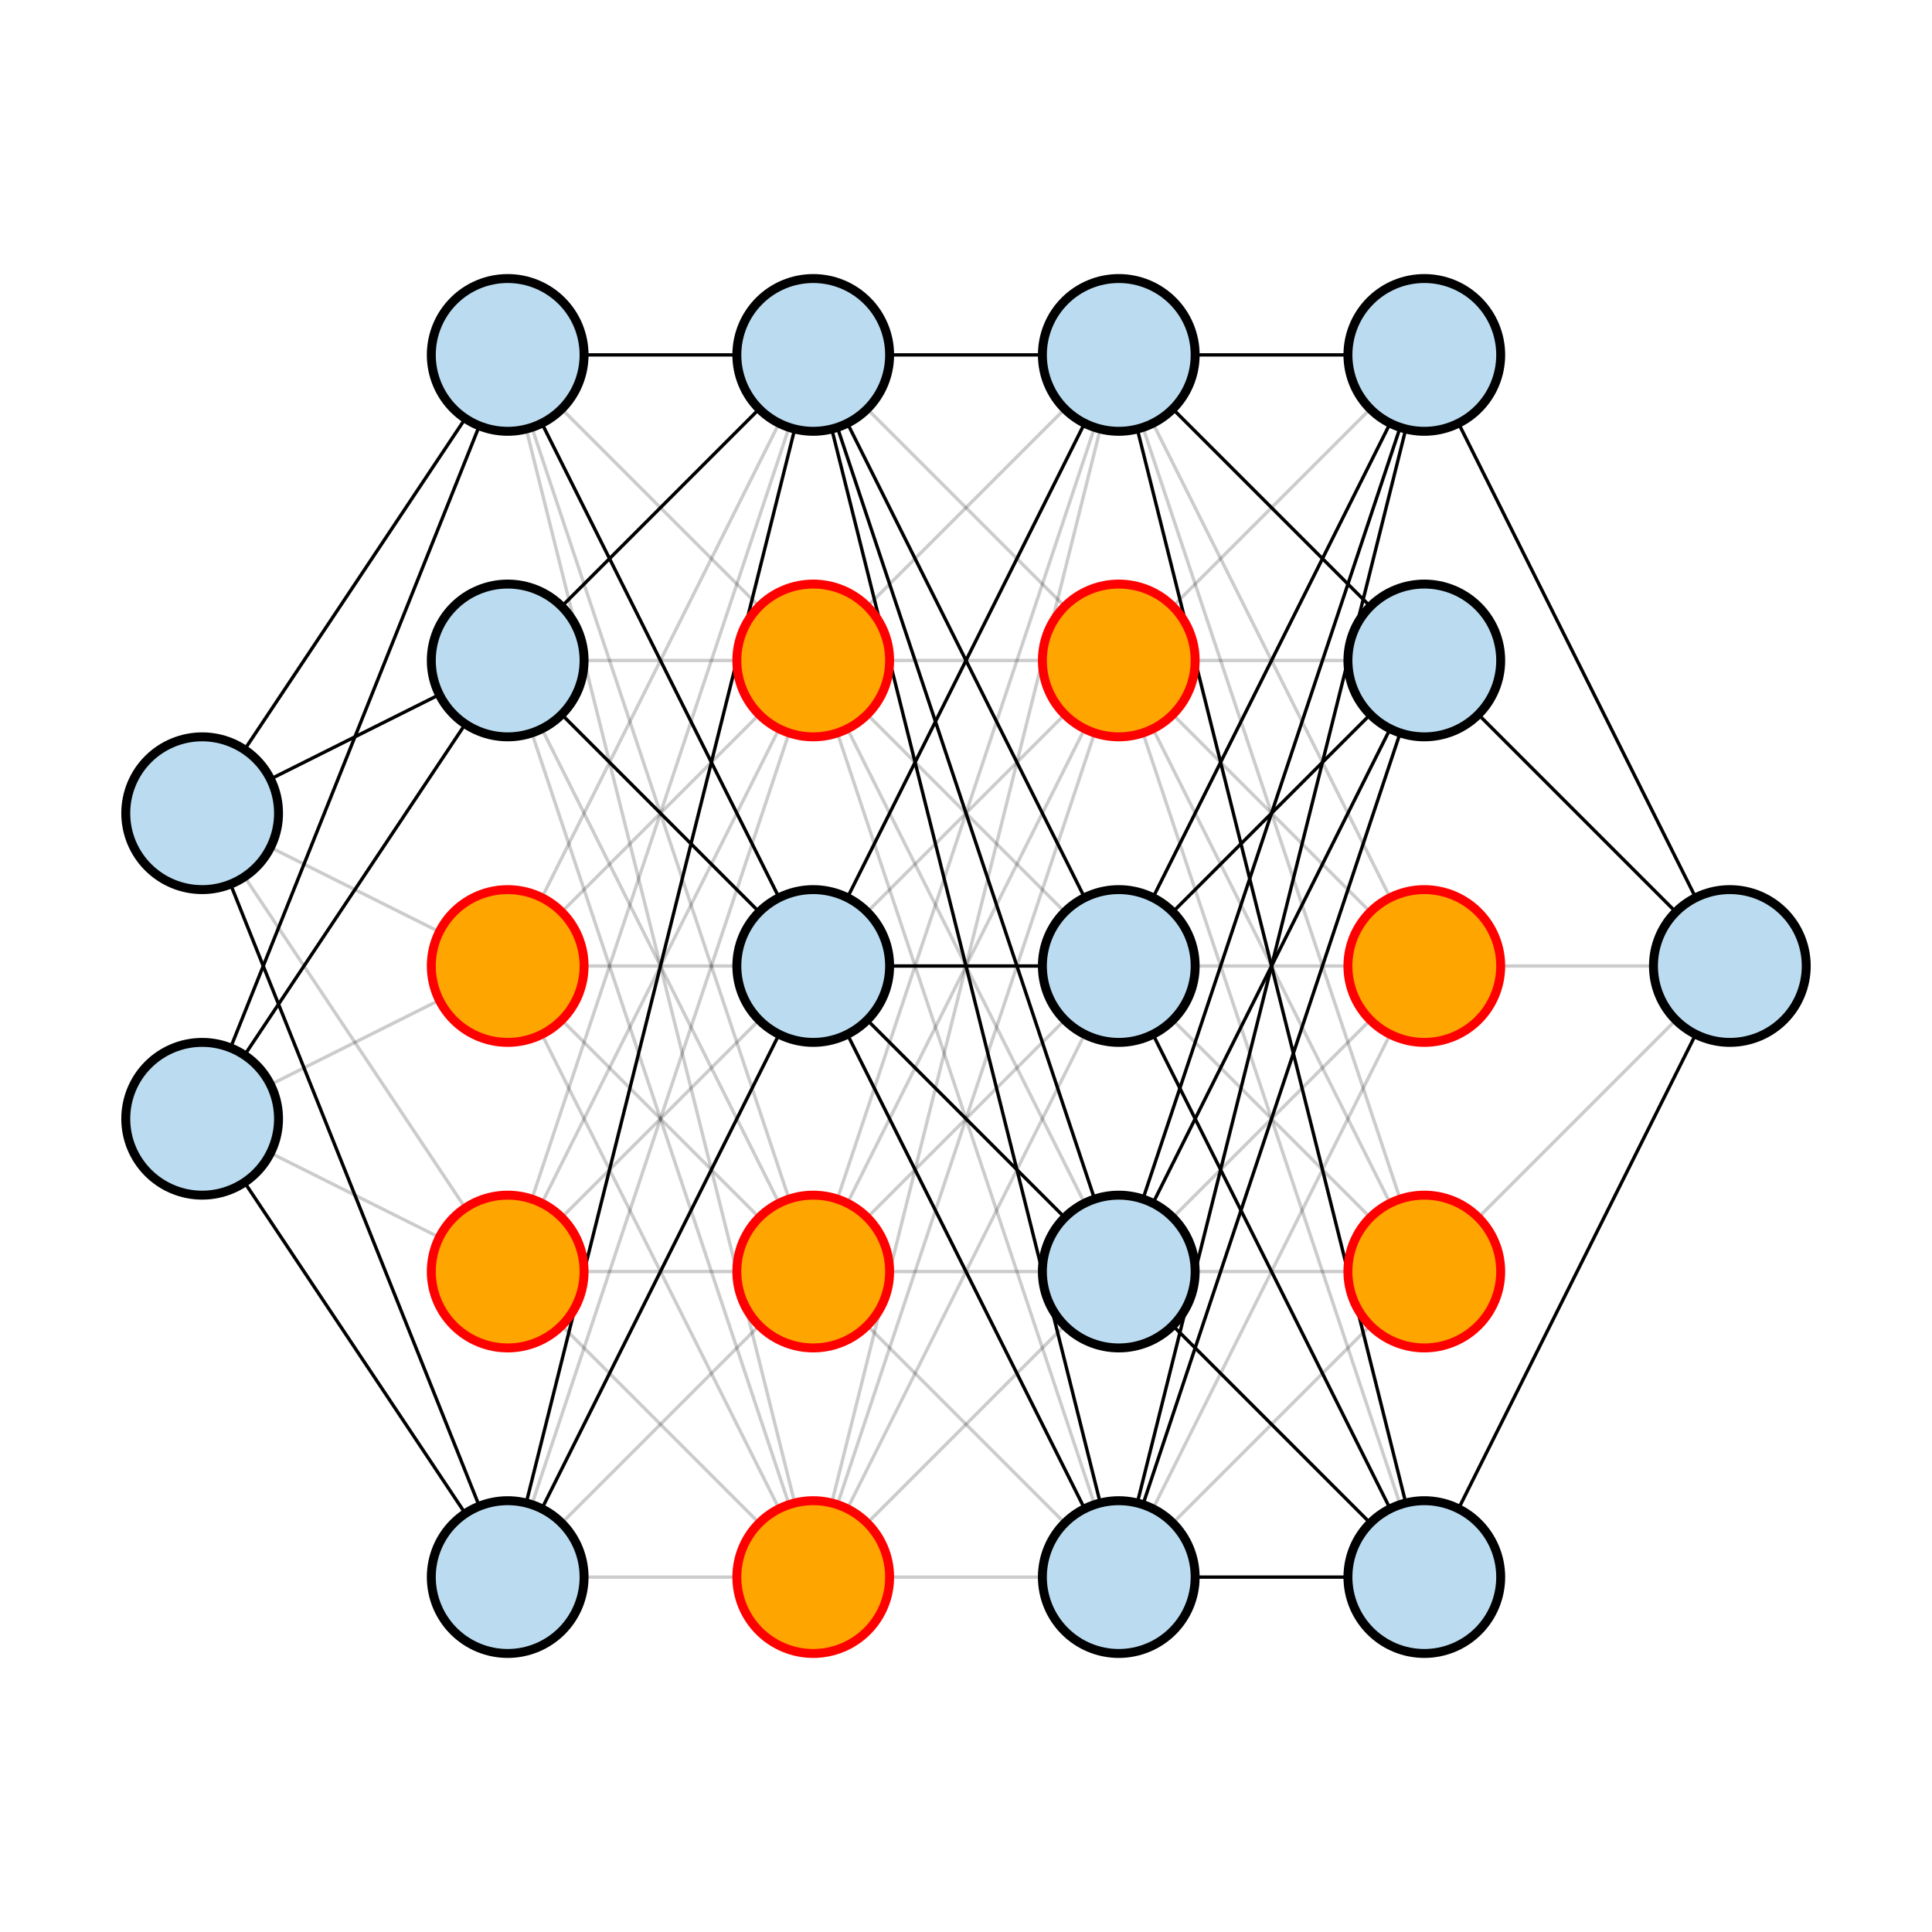 <?xml version="1.0" encoding="utf-8" standalone="no"?>
<!DOCTYPE svg PUBLIC "-//W3C//DTD SVG 1.1//EN"
  "http://www.w3.org/Graphics/SVG/1.1/DTD/svg11.dtd">
<svg xmlns:xlink="http://www.w3.org/1999/xlink" width="864pt" height="864pt" viewBox="0 0 864 864" xmlns="http://www.w3.org/2000/svg" version="1.1">
 <defs>
  <style type="text/css">*{stroke-linejoin: round; stroke-linecap: butt}</style>
 </defs>
 <g id="figure_1">
  <g id="patch_1">
   <path d="M 0 864 
L 864 864 
L 864 0 
L 0 0 
z
" style="fill: #ffffff"/>
  </g>
  <g id="axes_1">
   <g id="line2d_1">
    <path d="M 90.4 363.68 
L 227.04 158.72 
" clip-path="url(#p068acc1b75)" style="fill: none; stroke: #000000; stroke-width: 1.5; stroke-linecap: square"/>
   </g>
   <g id="line2d_2">
    <path d="M 90.4 363.68 
L 227.04 295.36 
" clip-path="url(#p068acc1b75)" style="fill: none; stroke: #000000; stroke-width: 1.5; stroke-linecap: square"/>
   </g>
   <g id="line2d_3">
    <path d="M 90.4 363.68 
L 227.04 432 
" clip-path="url(#p068acc1b75)" style="fill: none; stroke: #000000; stroke-opacity: 0.2; stroke-width: 1.5; stroke-linecap: square"/>
   </g>
   <g id="line2d_4">
    <path d="M 90.4 363.68 
L 227.04 568.64 
" clip-path="url(#p068acc1b75)" style="fill: none; stroke: #000000; stroke-opacity: 0.2; stroke-width: 1.5; stroke-linecap: square"/>
   </g>
   <g id="line2d_5">
    <path d="M 90.4 363.68 
L 227.04 705.28 
" clip-path="url(#p068acc1b75)" style="fill: none; stroke: #000000; stroke-width: 1.5; stroke-linecap: square"/>
   </g>
   <g id="line2d_6">
    <path d="M 90.4 500.32 
L 227.04 158.72 
" clip-path="url(#p068acc1b75)" style="fill: none; stroke: #000000; stroke-width: 1.5; stroke-linecap: square"/>
   </g>
   <g id="line2d_7">
    <path d="M 90.4 500.32 
L 227.04 295.36 
" clip-path="url(#p068acc1b75)" style="fill: none; stroke: #000000; stroke-width: 1.5; stroke-linecap: square"/>
   </g>
   <g id="line2d_8">
    <path d="M 90.4 500.32 
L 227.04 432 
" clip-path="url(#p068acc1b75)" style="fill: none; stroke: #000000; stroke-opacity: 0.2; stroke-width: 1.5; stroke-linecap: square"/>
   </g>
   <g id="line2d_9">
    <path d="M 90.4 500.32 
L 227.04 568.64 
" clip-path="url(#p068acc1b75)" style="fill: none; stroke: #000000; stroke-opacity: 0.2; stroke-width: 1.5; stroke-linecap: square"/>
   </g>
   <g id="line2d_10">
    <path d="M 90.4 500.32 
L 227.04 705.28 
" clip-path="url(#p068acc1b75)" style="fill: none; stroke: #000000; stroke-width: 1.5; stroke-linecap: square"/>
   </g>
   <g id="line2d_11">
    <path d="M 227.04 158.72 
L 363.68 158.72 
" clip-path="url(#p068acc1b75)" style="fill: none; stroke: #000000; stroke-width: 1.5; stroke-linecap: square"/>
   </g>
   <g id="line2d_12">
    <path d="M 227.04 158.72 
L 363.68 295.36 
" clip-path="url(#p068acc1b75)" style="fill: none; stroke: #000000; stroke-opacity: 0.2; stroke-width: 1.5; stroke-linecap: square"/>
   </g>
   <g id="line2d_13">
    <path d="M 227.04 158.72 
L 363.68 432 
" clip-path="url(#p068acc1b75)" style="fill: none; stroke: #000000; stroke-width: 1.5; stroke-linecap: square"/>
   </g>
   <g id="line2d_14">
    <path d="M 227.04 158.72 
L 363.68 568.64 
" clip-path="url(#p068acc1b75)" style="fill: none; stroke: #000000; stroke-opacity: 0.2; stroke-width: 1.5; stroke-linecap: square"/>
   </g>
   <g id="line2d_15">
    <path d="M 227.04 158.72 
L 363.68 705.28 
" clip-path="url(#p068acc1b75)" style="fill: none; stroke: #000000; stroke-opacity: 0.2; stroke-width: 1.5; stroke-linecap: square"/>
   </g>
   <g id="line2d_16">
    <path d="M 227.04 295.36 
L 363.68 158.72 
" clip-path="url(#p068acc1b75)" style="fill: none; stroke: #000000; stroke-width: 1.5; stroke-linecap: square"/>
   </g>
   <g id="line2d_17">
    <path d="M 227.04 295.36 
L 363.68 295.36 
" clip-path="url(#p068acc1b75)" style="fill: none; stroke: #000000; stroke-opacity: 0.2; stroke-width: 1.5; stroke-linecap: square"/>
   </g>
   <g id="line2d_18">
    <path d="M 227.04 295.36 
L 363.68 432 
" clip-path="url(#p068acc1b75)" style="fill: none; stroke: #000000; stroke-width: 1.5; stroke-linecap: square"/>
   </g>
   <g id="line2d_19">
    <path d="M 227.04 295.36 
L 363.68 568.64 
" clip-path="url(#p068acc1b75)" style="fill: none; stroke: #000000; stroke-opacity: 0.2; stroke-width: 1.5; stroke-linecap: square"/>
   </g>
   <g id="line2d_20">
    <path d="M 227.04 295.36 
L 363.68 705.28 
" clip-path="url(#p068acc1b75)" style="fill: none; stroke: #000000; stroke-opacity: 0.2; stroke-width: 1.5; stroke-linecap: square"/>
   </g>
   <g id="line2d_21">
    <path d="M 227.04 432 
L 363.68 158.72 
" clip-path="url(#p068acc1b75)" style="fill: none; stroke: #000000; stroke-opacity: 0.2; stroke-width: 1.5; stroke-linecap: square"/>
   </g>
   <g id="line2d_22">
    <path d="M 227.04 432 
L 363.68 295.36 
" clip-path="url(#p068acc1b75)" style="fill: none; stroke: #000000; stroke-opacity: 0.2; stroke-width: 1.5; stroke-linecap: square"/>
   </g>
   <g id="line2d_23">
    <path d="M 227.04 432 
L 363.68 432 
" clip-path="url(#p068acc1b75)" style="fill: none; stroke: #000000; stroke-opacity: 0.2; stroke-width: 1.5; stroke-linecap: square"/>
   </g>
   <g id="line2d_24">
    <path d="M 227.04 432 
L 363.68 568.64 
" clip-path="url(#p068acc1b75)" style="fill: none; stroke: #000000; stroke-opacity: 0.2; stroke-width: 1.5; stroke-linecap: square"/>
   </g>
   <g id="line2d_25">
    <path d="M 227.04 432 
L 363.68 705.28 
" clip-path="url(#p068acc1b75)" style="fill: none; stroke: #000000; stroke-opacity: 0.2; stroke-width: 1.5; stroke-linecap: square"/>
   </g>
   <g id="line2d_26">
    <path d="M 227.04 568.64 
L 363.68 158.72 
" clip-path="url(#p068acc1b75)" style="fill: none; stroke: #000000; stroke-opacity: 0.2; stroke-width: 1.5; stroke-linecap: square"/>
   </g>
   <g id="line2d_27">
    <path d="M 227.04 568.64 
L 363.68 295.36 
" clip-path="url(#p068acc1b75)" style="fill: none; stroke: #000000; stroke-opacity: 0.2; stroke-width: 1.5; stroke-linecap: square"/>
   </g>
   <g id="line2d_28">
    <path d="M 227.04 568.64 
L 363.68 432 
" clip-path="url(#p068acc1b75)" style="fill: none; stroke: #000000; stroke-opacity: 0.2; stroke-width: 1.5; stroke-linecap: square"/>
   </g>
   <g id="line2d_29">
    <path d="M 227.04 568.64 
L 363.68 568.64 
" clip-path="url(#p068acc1b75)" style="fill: none; stroke: #000000; stroke-opacity: 0.2; stroke-width: 1.5; stroke-linecap: square"/>
   </g>
   <g id="line2d_30">
    <path d="M 227.04 568.64 
L 363.68 705.28 
" clip-path="url(#p068acc1b75)" style="fill: none; stroke: #000000; stroke-opacity: 0.2; stroke-width: 1.5; stroke-linecap: square"/>
   </g>
   <g id="line2d_31">
    <path d="M 227.04 705.28 
L 363.68 158.72 
" clip-path="url(#p068acc1b75)" style="fill: none; stroke: #000000; stroke-width: 1.5; stroke-linecap: square"/>
   </g>
   <g id="line2d_32">
    <path d="M 227.04 705.28 
L 363.68 295.36 
" clip-path="url(#p068acc1b75)" style="fill: none; stroke: #000000; stroke-opacity: 0.2; stroke-width: 1.5; stroke-linecap: square"/>
   </g>
   <g id="line2d_33">
    <path d="M 227.04 705.28 
L 363.68 432 
" clip-path="url(#p068acc1b75)" style="fill: none; stroke: #000000; stroke-width: 1.5; stroke-linecap: square"/>
   </g>
   <g id="line2d_34">
    <path d="M 227.04 705.28 
L 363.68 568.64 
" clip-path="url(#p068acc1b75)" style="fill: none; stroke: #000000; stroke-opacity: 0.2; stroke-width: 1.5; stroke-linecap: square"/>
   </g>
   <g id="line2d_35">
    <path d="M 227.04 705.28 
L 363.68 705.28 
" clip-path="url(#p068acc1b75)" style="fill: none; stroke: #000000; stroke-opacity: 0.2; stroke-width: 1.5; stroke-linecap: square"/>
   </g>
   <g id="line2d_36">
    <path d="M 363.68 158.72 
L 500.32 158.72 
" clip-path="url(#p068acc1b75)" style="fill: none; stroke: #000000; stroke-width: 1.5; stroke-linecap: square"/>
   </g>
   <g id="line2d_37">
    <path d="M 363.68 158.72 
L 500.32 295.36 
" clip-path="url(#p068acc1b75)" style="fill: none; stroke: #000000; stroke-opacity: 0.2; stroke-width: 1.5; stroke-linecap: square"/>
   </g>
   <g id="line2d_38">
    <path d="M 363.68 158.72 
L 500.32 432 
" clip-path="url(#p068acc1b75)" style="fill: none; stroke: #000000; stroke-width: 1.5; stroke-linecap: square"/>
   </g>
   <g id="line2d_39">
    <path d="M 363.68 158.72 
L 500.32 568.64 
" clip-path="url(#p068acc1b75)" style="fill: none; stroke: #000000; stroke-width: 1.5; stroke-linecap: square"/>
   </g>
   <g id="line2d_40">
    <path d="M 363.68 158.72 
L 500.32 705.28 
" clip-path="url(#p068acc1b75)" style="fill: none; stroke: #000000; stroke-width: 1.5; stroke-linecap: square"/>
   </g>
   <g id="line2d_41">
    <path d="M 363.68 295.36 
L 500.32 158.72 
" clip-path="url(#p068acc1b75)" style="fill: none; stroke: #000000; stroke-opacity: 0.2; stroke-width: 1.5; stroke-linecap: square"/>
   </g>
   <g id="line2d_42">
    <path d="M 363.68 295.36 
L 500.32 295.36 
" clip-path="url(#p068acc1b75)" style="fill: none; stroke: #000000; stroke-opacity: 0.2; stroke-width: 1.5; stroke-linecap: square"/>
   </g>
   <g id="line2d_43">
    <path d="M 363.68 295.36 
L 500.32 432 
" clip-path="url(#p068acc1b75)" style="fill: none; stroke: #000000; stroke-opacity: 0.2; stroke-width: 1.5; stroke-linecap: square"/>
   </g>
   <g id="line2d_44">
    <path d="M 363.68 295.36 
L 500.32 568.64 
" clip-path="url(#p068acc1b75)" style="fill: none; stroke: #000000; stroke-opacity: 0.2; stroke-width: 1.5; stroke-linecap: square"/>
   </g>
   <g id="line2d_45">
    <path d="M 363.68 295.36 
L 500.32 705.28 
" clip-path="url(#p068acc1b75)" style="fill: none; stroke: #000000; stroke-opacity: 0.2; stroke-width: 1.5; stroke-linecap: square"/>
   </g>
   <g id="line2d_46">
    <path d="M 363.68 432 
L 500.32 158.72 
" clip-path="url(#p068acc1b75)" style="fill: none; stroke: #000000; stroke-width: 1.5; stroke-linecap: square"/>
   </g>
   <g id="line2d_47">
    <path d="M 363.68 432 
L 500.32 295.36 
" clip-path="url(#p068acc1b75)" style="fill: none; stroke: #000000; stroke-opacity: 0.2; stroke-width: 1.5; stroke-linecap: square"/>
   </g>
   <g id="line2d_48">
    <path d="M 363.68 432 
L 500.32 432 
" clip-path="url(#p068acc1b75)" style="fill: none; stroke: #000000; stroke-width: 1.5; stroke-linecap: square"/>
   </g>
   <g id="line2d_49">
    <path d="M 363.68 432 
L 500.32 568.64 
" clip-path="url(#p068acc1b75)" style="fill: none; stroke: #000000; stroke-width: 1.5; stroke-linecap: square"/>
   </g>
   <g id="line2d_50">
    <path d="M 363.68 432 
L 500.32 705.28 
" clip-path="url(#p068acc1b75)" style="fill: none; stroke: #000000; stroke-width: 1.5; stroke-linecap: square"/>
   </g>
   <g id="line2d_51">
    <path d="M 363.68 568.64 
L 500.32 158.72 
" clip-path="url(#p068acc1b75)" style="fill: none; stroke: #000000; stroke-opacity: 0.2; stroke-width: 1.5; stroke-linecap: square"/>
   </g>
   <g id="line2d_52">
    <path d="M 363.68 568.64 
L 500.32 295.36 
" clip-path="url(#p068acc1b75)" style="fill: none; stroke: #000000; stroke-opacity: 0.2; stroke-width: 1.5; stroke-linecap: square"/>
   </g>
   <g id="line2d_53">
    <path d="M 363.68 568.64 
L 500.32 432 
" clip-path="url(#p068acc1b75)" style="fill: none; stroke: #000000; stroke-opacity: 0.2; stroke-width: 1.5; stroke-linecap: square"/>
   </g>
   <g id="line2d_54">
    <path d="M 363.68 568.64 
L 500.32 568.64 
" clip-path="url(#p068acc1b75)" style="fill: none; stroke: #000000; stroke-opacity: 0.2; stroke-width: 1.5; stroke-linecap: square"/>
   </g>
   <g id="line2d_55">
    <path d="M 363.68 568.64 
L 500.32 705.28 
" clip-path="url(#p068acc1b75)" style="fill: none; stroke: #000000; stroke-opacity: 0.2; stroke-width: 1.5; stroke-linecap: square"/>
   </g>
   <g id="line2d_56">
    <path d="M 363.68 705.28 
L 500.32 158.72 
" clip-path="url(#p068acc1b75)" style="fill: none; stroke: #000000; stroke-opacity: 0.2; stroke-width: 1.5; stroke-linecap: square"/>
   </g>
   <g id="line2d_57">
    <path d="M 363.68 705.28 
L 500.32 295.36 
" clip-path="url(#p068acc1b75)" style="fill: none; stroke: #000000; stroke-opacity: 0.2; stroke-width: 1.5; stroke-linecap: square"/>
   </g>
   <g id="line2d_58">
    <path d="M 363.68 705.28 
L 500.32 432 
" clip-path="url(#p068acc1b75)" style="fill: none; stroke: #000000; stroke-opacity: 0.2; stroke-width: 1.5; stroke-linecap: square"/>
   </g>
   <g id="line2d_59">
    <path d="M 363.68 705.28 
L 500.32 568.64 
" clip-path="url(#p068acc1b75)" style="fill: none; stroke: #000000; stroke-opacity: 0.2; stroke-width: 1.5; stroke-linecap: square"/>
   </g>
   <g id="line2d_60">
    <path d="M 363.68 705.28 
L 500.32 705.28 
" clip-path="url(#p068acc1b75)" style="fill: none; stroke: #000000; stroke-opacity: 0.2; stroke-width: 1.5; stroke-linecap: square"/>
   </g>
   <g id="line2d_61">
    <path d="M 500.32 158.72 
L 636.96 158.72 
" clip-path="url(#p068acc1b75)" style="fill: none; stroke: #000000; stroke-width: 1.5; stroke-linecap: square"/>
   </g>
   <g id="line2d_62">
    <path d="M 500.32 158.72 
L 636.96 295.36 
" clip-path="url(#p068acc1b75)" style="fill: none; stroke: #000000; stroke-width: 1.5; stroke-linecap: square"/>
   </g>
   <g id="line2d_63">
    <path d="M 500.32 158.72 
L 636.96 432 
" clip-path="url(#p068acc1b75)" style="fill: none; stroke: #000000; stroke-opacity: 0.2; stroke-width: 1.5; stroke-linecap: square"/>
   </g>
   <g id="line2d_64">
    <path d="M 500.32 158.72 
L 636.96 568.64 
" clip-path="url(#p068acc1b75)" style="fill: none; stroke: #000000; stroke-opacity: 0.2; stroke-width: 1.5; stroke-linecap: square"/>
   </g>
   <g id="line2d_65">
    <path d="M 500.32 158.72 
L 636.96 705.28 
" clip-path="url(#p068acc1b75)" style="fill: none; stroke: #000000; stroke-width: 1.5; stroke-linecap: square"/>
   </g>
   <g id="line2d_66">
    <path d="M 500.32 295.36 
L 636.96 158.72 
" clip-path="url(#p068acc1b75)" style="fill: none; stroke: #000000; stroke-opacity: 0.2; stroke-width: 1.5; stroke-linecap: square"/>
   </g>
   <g id="line2d_67">
    <path d="M 500.32 295.36 
L 636.96 295.36 
" clip-path="url(#p068acc1b75)" style="fill: none; stroke: #000000; stroke-opacity: 0.2; stroke-width: 1.5; stroke-linecap: square"/>
   </g>
   <g id="line2d_68">
    <path d="M 500.32 295.36 
L 636.96 432 
" clip-path="url(#p068acc1b75)" style="fill: none; stroke: #000000; stroke-opacity: 0.2; stroke-width: 1.5; stroke-linecap: square"/>
   </g>
   <g id="line2d_69">
    <path d="M 500.32 295.36 
L 636.96 568.64 
" clip-path="url(#p068acc1b75)" style="fill: none; stroke: #000000; stroke-opacity: 0.2; stroke-width: 1.5; stroke-linecap: square"/>
   </g>
   <g id="line2d_70">
    <path d="M 500.32 295.36 
L 636.96 705.28 
" clip-path="url(#p068acc1b75)" style="fill: none; stroke: #000000; stroke-opacity: 0.2; stroke-width: 1.5; stroke-linecap: square"/>
   </g>
   <g id="line2d_71">
    <path d="M 500.32 432 
L 636.96 158.72 
" clip-path="url(#p068acc1b75)" style="fill: none; stroke: #000000; stroke-width: 1.5; stroke-linecap: square"/>
   </g>
   <g id="line2d_72">
    <path d="M 500.32 432 
L 636.96 295.36 
" clip-path="url(#p068acc1b75)" style="fill: none; stroke: #000000; stroke-width: 1.5; stroke-linecap: square"/>
   </g>
   <g id="line2d_73">
    <path d="M 500.32 432 
L 636.96 432 
" clip-path="url(#p068acc1b75)" style="fill: none; stroke: #000000; stroke-opacity: 0.2; stroke-width: 1.5; stroke-linecap: square"/>
   </g>
   <g id="line2d_74">
    <path d="M 500.32 432 
L 636.96 568.64 
" clip-path="url(#p068acc1b75)" style="fill: none; stroke: #000000; stroke-opacity: 0.2; stroke-width: 1.5; stroke-linecap: square"/>
   </g>
   <g id="line2d_75">
    <path d="M 500.32 432 
L 636.96 705.28 
" clip-path="url(#p068acc1b75)" style="fill: none; stroke: #000000; stroke-width: 1.5; stroke-linecap: square"/>
   </g>
   <g id="line2d_76">
    <path d="M 500.32 568.64 
L 636.96 158.72 
" clip-path="url(#p068acc1b75)" style="fill: none; stroke: #000000; stroke-width: 1.5; stroke-linecap: square"/>
   </g>
   <g id="line2d_77">
    <path d="M 500.32 568.64 
L 636.96 295.36 
" clip-path="url(#p068acc1b75)" style="fill: none; stroke: #000000; stroke-width: 1.5; stroke-linecap: square"/>
   </g>
   <g id="line2d_78">
    <path d="M 500.32 568.64 
L 636.96 432 
" clip-path="url(#p068acc1b75)" style="fill: none; stroke: #000000; stroke-opacity: 0.2; stroke-width: 1.5; stroke-linecap: square"/>
   </g>
   <g id="line2d_79">
    <path d="M 500.32 568.64 
L 636.96 568.64 
" clip-path="url(#p068acc1b75)" style="fill: none; stroke: #000000; stroke-opacity: 0.2; stroke-width: 1.5; stroke-linecap: square"/>
   </g>
   <g id="line2d_80">
    <path d="M 500.32 568.64 
L 636.96 705.28 
" clip-path="url(#p068acc1b75)" style="fill: none; stroke: #000000; stroke-width: 1.5; stroke-linecap: square"/>
   </g>
   <g id="line2d_81">
    <path d="M 500.32 705.28 
L 636.96 158.72 
" clip-path="url(#p068acc1b75)" style="fill: none; stroke: #000000; stroke-width: 1.5; stroke-linecap: square"/>
   </g>
   <g id="line2d_82">
    <path d="M 500.32 705.28 
L 636.96 295.36 
" clip-path="url(#p068acc1b75)" style="fill: none; stroke: #000000; stroke-width: 1.5; stroke-linecap: square"/>
   </g>
   <g id="line2d_83">
    <path d="M 500.32 705.28 
L 636.96 432 
" clip-path="url(#p068acc1b75)" style="fill: none; stroke: #000000; stroke-opacity: 0.2; stroke-width: 1.5; stroke-linecap: square"/>
   </g>
   <g id="line2d_84">
    <path d="M 500.32 705.28 
L 636.96 568.64 
" clip-path="url(#p068acc1b75)" style="fill: none; stroke: #000000; stroke-opacity: 0.2; stroke-width: 1.5; stroke-linecap: square"/>
   </g>
   <g id="line2d_85">
    <path d="M 500.32 705.28 
L 636.96 705.28 
" clip-path="url(#p068acc1b75)" style="fill: none; stroke: #000000; stroke-width: 1.5; stroke-linecap: square"/>
   </g>
   <g id="line2d_86">
    <path d="M 636.96 158.72 
L 773.6 432 
" clip-path="url(#p068acc1b75)" style="fill: none; stroke: #000000; stroke-width: 1.5; stroke-linecap: square"/>
   </g>
   <g id="line2d_87">
    <path d="M 636.96 295.36 
L 773.6 432 
" clip-path="url(#p068acc1b75)" style="fill: none; stroke: #000000; stroke-width: 1.5; stroke-linecap: square"/>
   </g>
   <g id="line2d_88">
    <path d="M 636.96 432 
L 773.6 432 
" clip-path="url(#p068acc1b75)" style="fill: none; stroke: #000000; stroke-opacity: 0.2; stroke-width: 1.5; stroke-linecap: square"/>
   </g>
   <g id="line2d_89">
    <path d="M 636.96 568.64 
L 773.6 432 
" clip-path="url(#p068acc1b75)" style="fill: none; stroke: #000000; stroke-opacity: 0.2; stroke-width: 1.5; stroke-linecap: square"/>
   </g>
   <g id="line2d_90">
    <path d="M 636.96 705.28 
L 773.6 432 
" clip-path="url(#p068acc1b75)" style="fill: none; stroke: #000000; stroke-width: 1.5; stroke-linecap: square"/>
   </g>
   <g id="patch_2">
    <path d="M 90.4 397.84 
C 99.459 397.84 108.149 394.241 114.555 387.835 
C 120.961 381.429 124.56 372.739 124.56 363.68 
C 124.56 354.621 120.961 345.931 114.555 339.525 
C 108.149 333.119 99.459 329.52 90.4 329.52 
C 81.341 329.52 72.651 333.119 66.245 339.525 
C 59.839 345.931 56.24 354.621 56.24 363.68 
C 56.24 372.739 59.839 381.429 66.245 387.835 
C 72.651 394.241 81.341 397.84 90.4 397.84 
z
" clip-path="url(#p068acc1b75)" style="fill: #bbdcf0; stroke: #000000; stroke-width: 4; stroke-linejoin: miter"/>
   </g>
   <g id="patch_3">
    <path d="M 90.4 534.48 
C 99.459 534.48 108.149 530.881 114.555 524.475 
C 120.961 518.069 124.56 509.379 124.56 500.32 
C 124.56 491.261 120.961 482.571 114.555 476.165 
C 108.149 469.759 99.459 466.16 90.4 466.16 
C 81.341 466.16 72.651 469.759 66.245 476.165 
C 59.839 482.571 56.24 491.261 56.24 500.32 
C 56.24 509.379 59.839 518.069 66.245 524.475 
C 72.651 530.881 81.341 534.48 90.4 534.48 
z
" clip-path="url(#p068acc1b75)" style="fill: #bbdcf0; stroke: #000000; stroke-width: 4; stroke-linejoin: miter"/>
   </g>
   <g id="patch_4">
    <path d="M 227.04 192.88 
C 236.099 192.88 244.789 189.281 251.195 182.875 
C 257.601 176.469 261.2 167.779 261.2 158.72 
C 261.2 149.661 257.601 140.971 251.195 134.565 
C 244.789 128.159 236.099 124.56 227.04 124.56 
C 217.981 124.56 209.291 128.159 202.885 134.565 
C 196.479 140.971 192.88 149.661 192.88 158.72 
C 192.88 167.779 196.479 176.469 202.885 182.875 
C 209.291 189.281 217.981 192.88 227.04 192.88 
z
" clip-path="url(#p068acc1b75)" style="fill: #bbdcf0; stroke: #000000; stroke-width: 4; stroke-linejoin: miter"/>
   </g>
   <g id="patch_5">
    <path d="M 227.04 329.52 
C 236.099 329.52 244.789 325.921 251.195 319.515 
C 257.601 313.109 261.2 304.419 261.2 295.36 
C 261.2 286.301 257.601 277.611 251.195 271.205 
C 244.789 264.799 236.099 261.2 227.04 261.2 
C 217.981 261.2 209.291 264.799 202.885 271.205 
C 196.479 277.611 192.88 286.301 192.88 295.36 
C 192.88 304.419 196.479 313.109 202.885 319.515 
C 209.291 325.921 217.981 329.52 227.04 329.52 
z
" clip-path="url(#p068acc1b75)" style="fill: #bbdcf0; stroke: #000000; stroke-width: 4; stroke-linejoin: miter"/>
   </g>
   <g id="patch_6">
    <path d="M 227.04 466.16 
C 236.099 466.16 244.789 462.561 251.195 456.155 
C 257.601 449.749 261.2 441.059 261.2 432 
C 261.2 422.941 257.601 414.251 251.195 407.845 
C 244.789 401.439 236.099 397.84 227.04 397.84 
C 217.981 397.84 209.291 401.439 202.885 407.845 
C 196.479 414.251 192.88 422.941 192.88 432 
C 192.88 441.059 196.479 449.749 202.885 456.155 
C 209.291 462.561 217.981 466.16 227.04 466.16 
z
" clip-path="url(#p068acc1b75)" style="fill: #ffa500; stroke: #ff0000; stroke-width: 4; stroke-linejoin: miter"/>
   </g>
   <g id="patch_7">
    <path d="M 227.04 602.8 
C 236.099 602.8 244.789 599.201 251.195 592.795 
C 257.601 586.389 261.2 577.699 261.2 568.64 
C 261.2 559.581 257.601 550.891 251.195 544.485 
C 244.789 538.079 236.099 534.48 227.04 534.48 
C 217.981 534.48 209.291 538.079 202.885 544.485 
C 196.479 550.891 192.88 559.581 192.88 568.64 
C 192.88 577.699 196.479 586.389 202.885 592.795 
C 209.291 599.201 217.981 602.8 227.04 602.8 
z
" clip-path="url(#p068acc1b75)" style="fill: #ffa500; stroke: #ff0000; stroke-width: 4; stroke-linejoin: miter"/>
   </g>
   <g id="patch_8">
    <path d="M 227.04 739.44 
C 236.099 739.44 244.789 735.841 251.195 729.435 
C 257.601 723.029 261.2 714.339 261.2 705.28 
C 261.2 696.221 257.601 687.531 251.195 681.125 
C 244.789 674.719 236.099 671.12 227.04 671.12 
C 217.981 671.12 209.291 674.719 202.885 681.125 
C 196.479 687.531 192.88 696.221 192.88 705.28 
C 192.88 714.339 196.479 723.029 202.885 729.435 
C 209.291 735.841 217.981 739.44 227.04 739.44 
z
" clip-path="url(#p068acc1b75)" style="fill: #bbdcf0; stroke: #000000; stroke-width: 4; stroke-linejoin: miter"/>
   </g>
   <g id="patch_9">
    <path d="M 363.68 192.88 
C 372.739 192.88 381.429 189.281 387.835 182.875 
C 394.241 176.469 397.84 167.779 397.84 158.72 
C 397.84 149.661 394.241 140.971 387.835 134.565 
C 381.429 128.159 372.739 124.56 363.68 124.56 
C 354.621 124.56 345.931 128.159 339.525 134.565 
C 333.119 140.971 329.52 149.661 329.52 158.72 
C 329.52 167.779 333.119 176.469 339.525 182.875 
C 345.931 189.281 354.621 192.88 363.68 192.88 
z
" clip-path="url(#p068acc1b75)" style="fill: #bbdcf0; stroke: #000000; stroke-width: 4; stroke-linejoin: miter"/>
   </g>
   <g id="patch_10">
    <path d="M 363.68 329.52 
C 372.739 329.52 381.429 325.921 387.835 319.515 
C 394.241 313.109 397.84 304.419 397.84 295.36 
C 397.84 286.301 394.241 277.611 387.835 271.205 
C 381.429 264.799 372.739 261.2 363.68 261.2 
C 354.621 261.2 345.931 264.799 339.525 271.205 
C 333.119 277.611 329.52 286.301 329.52 295.36 
C 329.52 304.419 333.119 313.109 339.525 319.515 
C 345.931 325.921 354.621 329.52 363.68 329.52 
z
" clip-path="url(#p068acc1b75)" style="fill: #ffa500; stroke: #ff0000; stroke-width: 4; stroke-linejoin: miter"/>
   </g>
   <g id="patch_11">
    <path d="M 363.68 466.16 
C 372.739 466.16 381.429 462.561 387.835 456.155 
C 394.241 449.749 397.84 441.059 397.84 432 
C 397.84 422.941 394.241 414.251 387.835 407.845 
C 381.429 401.439 372.739 397.84 363.68 397.84 
C 354.621 397.84 345.931 401.439 339.525 407.845 
C 333.119 414.251 329.52 422.941 329.52 432 
C 329.52 441.059 333.119 449.749 339.525 456.155 
C 345.931 462.561 354.621 466.16 363.68 466.16 
z
" clip-path="url(#p068acc1b75)" style="fill: #bbdcf0; stroke: #000000; stroke-width: 4; stroke-linejoin: miter"/>
   </g>
   <g id="patch_12">
    <path d="M 363.68 602.8 
C 372.739 602.8 381.429 599.201 387.835 592.795 
C 394.241 586.389 397.84 577.699 397.84 568.64 
C 397.84 559.581 394.241 550.891 387.835 544.485 
C 381.429 538.079 372.739 534.48 363.68 534.48 
C 354.621 534.48 345.931 538.079 339.525 544.485 
C 333.119 550.891 329.52 559.581 329.52 568.64 
C 329.52 577.699 333.119 586.389 339.525 592.795 
C 345.931 599.201 354.621 602.8 363.68 602.8 
z
" clip-path="url(#p068acc1b75)" style="fill: #ffa500; stroke: #ff0000; stroke-width: 4; stroke-linejoin: miter"/>
   </g>
   <g id="patch_13">
    <path d="M 363.68 739.44 
C 372.739 739.44 381.429 735.841 387.835 729.435 
C 394.241 723.029 397.84 714.339 397.84 705.28 
C 397.84 696.221 394.241 687.531 387.835 681.125 
C 381.429 674.719 372.739 671.12 363.68 671.12 
C 354.621 671.12 345.931 674.719 339.525 681.125 
C 333.119 687.531 329.52 696.221 329.52 705.28 
C 329.52 714.339 333.119 723.029 339.525 729.435 
C 345.931 735.841 354.621 739.44 363.68 739.44 
z
" clip-path="url(#p068acc1b75)" style="fill: #ffa500; stroke: #ff0000; stroke-width: 4; stroke-linejoin: miter"/>
   </g>
   <g id="patch_14">
    <path d="M 500.32 192.88 
C 509.379 192.88 518.069 189.281 524.475 182.875 
C 530.881 176.469 534.48 167.779 534.48 158.72 
C 534.48 149.661 530.881 140.971 524.475 134.565 
C 518.069 128.159 509.379 124.56 500.32 124.56 
C 491.261 124.56 482.571 128.159 476.165 134.565 
C 469.759 140.971 466.16 149.661 466.16 158.72 
C 466.16 167.779 469.759 176.469 476.165 182.875 
C 482.571 189.281 491.261 192.88 500.32 192.88 
z
" clip-path="url(#p068acc1b75)" style="fill: #bbdcf0; stroke: #000000; stroke-width: 4; stroke-linejoin: miter"/>
   </g>
   <g id="patch_15">
    <path d="M 500.32 329.52 
C 509.379 329.52 518.069 325.921 524.475 319.515 
C 530.881 313.109 534.48 304.419 534.48 295.36 
C 534.48 286.301 530.881 277.611 524.475 271.205 
C 518.069 264.799 509.379 261.2 500.32 261.2 
C 491.261 261.2 482.571 264.799 476.165 271.205 
C 469.759 277.611 466.16 286.301 466.16 295.36 
C 466.16 304.419 469.759 313.109 476.165 319.515 
C 482.571 325.921 491.261 329.52 500.32 329.52 
z
" clip-path="url(#p068acc1b75)" style="fill: #ffa500; stroke: #ff0000; stroke-width: 4; stroke-linejoin: miter"/>
   </g>
   <g id="patch_16">
    <path d="M 500.32 466.16 
C 509.379 466.16 518.069 462.561 524.475 456.155 
C 530.881 449.749 534.48 441.059 534.48 432 
C 534.48 422.941 530.881 414.251 524.475 407.845 
C 518.069 401.439 509.379 397.84 500.32 397.84 
C 491.261 397.84 482.571 401.439 476.165 407.845 
C 469.759 414.251 466.16 422.941 466.16 432 
C 466.16 441.059 469.759 449.749 476.165 456.155 
C 482.571 462.561 491.261 466.16 500.32 466.16 
z
" clip-path="url(#p068acc1b75)" style="fill: #bbdcf0; stroke: #000000; stroke-width: 4; stroke-linejoin: miter"/>
   </g>
   <g id="patch_17">
    <path d="M 500.32 602.8 
C 509.379 602.8 518.069 599.201 524.475 592.795 
C 530.881 586.389 534.48 577.699 534.48 568.64 
C 534.48 559.581 530.881 550.891 524.475 544.485 
C 518.069 538.079 509.379 534.48 500.32 534.48 
C 491.261 534.48 482.571 538.079 476.165 544.485 
C 469.759 550.891 466.16 559.581 466.16 568.64 
C 466.16 577.699 469.759 586.389 476.165 592.795 
C 482.571 599.201 491.261 602.8 500.32 602.8 
z
" clip-path="url(#p068acc1b75)" style="fill: #bbdcf0; stroke: #000000; stroke-width: 4; stroke-linejoin: miter"/>
   </g>
   <g id="patch_18">
    <path d="M 500.32 739.44 
C 509.379 739.44 518.069 735.841 524.475 729.435 
C 530.881 723.029 534.48 714.339 534.48 705.28 
C 534.48 696.221 530.881 687.531 524.475 681.125 
C 518.069 674.719 509.379 671.12 500.32 671.12 
C 491.261 671.12 482.571 674.719 476.165 681.125 
C 469.759 687.531 466.16 696.221 466.16 705.28 
C 466.16 714.339 469.759 723.029 476.165 729.435 
C 482.571 735.841 491.261 739.44 500.32 739.44 
z
" clip-path="url(#p068acc1b75)" style="fill: #bbdcf0; stroke: #000000; stroke-width: 4; stroke-linejoin: miter"/>
   </g>
   <g id="patch_19">
    <path d="M 636.96 192.88 
C 646.019 192.88 654.709 189.281 661.115 182.875 
C 667.521 176.469 671.12 167.779 671.12 158.72 
C 671.12 149.661 667.521 140.971 661.115 134.565 
C 654.709 128.159 646.019 124.56 636.96 124.56 
C 627.901 124.56 619.211 128.159 612.805 134.565 
C 606.399 140.971 602.8 149.661 602.8 158.72 
C 602.8 167.779 606.399 176.469 612.805 182.875 
C 619.211 189.281 627.901 192.88 636.96 192.88 
z
" clip-path="url(#p068acc1b75)" style="fill: #bbdcf0; stroke: #000000; stroke-width: 4; stroke-linejoin: miter"/>
   </g>
   <g id="patch_20">
    <path d="M 636.96 329.52 
C 646.019 329.52 654.709 325.921 661.115 319.515 
C 667.521 313.109 671.12 304.419 671.12 295.36 
C 671.12 286.301 667.521 277.611 661.115 271.205 
C 654.709 264.799 646.019 261.2 636.96 261.2 
C 627.901 261.2 619.211 264.799 612.805 271.205 
C 606.399 277.611 602.8 286.301 602.8 295.36 
C 602.8 304.419 606.399 313.109 612.805 319.515 
C 619.211 325.921 627.901 329.52 636.96 329.52 
z
" clip-path="url(#p068acc1b75)" style="fill: #bbdcf0; stroke: #000000; stroke-width: 4; stroke-linejoin: miter"/>
   </g>
   <g id="patch_21">
    <path d="M 636.96 466.16 
C 646.019 466.16 654.709 462.561 661.115 456.155 
C 667.521 449.749 671.12 441.059 671.12 432 
C 671.12 422.941 667.521 414.251 661.115 407.845 
C 654.709 401.439 646.019 397.84 636.96 397.84 
C 627.901 397.84 619.211 401.439 612.805 407.845 
C 606.399 414.251 602.8 422.941 602.8 432 
C 602.8 441.059 606.399 449.749 612.805 456.155 
C 619.211 462.561 627.901 466.16 636.96 466.16 
z
" clip-path="url(#p068acc1b75)" style="fill: #ffa500; stroke: #ff0000; stroke-width: 4; stroke-linejoin: miter"/>
   </g>
   <g id="patch_22">
    <path d="M 636.96 602.8 
C 646.019 602.8 654.709 599.201 661.115 592.795 
C 667.521 586.389 671.12 577.699 671.12 568.64 
C 671.12 559.581 667.521 550.891 661.115 544.485 
C 654.709 538.079 646.019 534.48 636.96 534.48 
C 627.901 534.48 619.211 538.079 612.805 544.485 
C 606.399 550.891 602.8 559.581 602.8 568.64 
C 602.8 577.699 606.399 586.389 612.805 592.795 
C 619.211 599.201 627.901 602.8 636.96 602.8 
z
" clip-path="url(#p068acc1b75)" style="fill: #ffa500; stroke: #ff0000; stroke-width: 4; stroke-linejoin: miter"/>
   </g>
   <g id="patch_23">
    <path d="M 636.96 739.44 
C 646.019 739.44 654.709 735.841 661.115 729.435 
C 667.521 723.029 671.12 714.339 671.12 705.28 
C 671.12 696.221 667.521 687.531 661.115 681.125 
C 654.709 674.719 646.019 671.12 636.96 671.12 
C 627.901 671.12 619.211 674.719 612.805 681.125 
C 606.399 687.531 602.8 696.221 602.8 705.28 
C 602.8 714.339 606.399 723.029 612.805 729.435 
C 619.211 735.841 627.901 739.44 636.96 739.44 
z
" clip-path="url(#p068acc1b75)" style="fill: #bbdcf0; stroke: #000000; stroke-width: 4; stroke-linejoin: miter"/>
   </g>
   <g id="patch_24">
    <path d="M 773.6 466.16 
C 782.659 466.16 791.349 462.561 797.755 456.155 
C 804.161 449.749 807.76 441.059 807.76 432 
C 807.76 422.941 804.161 414.251 797.755 407.845 
C 791.349 401.439 782.659 397.84 773.6 397.84 
C 764.541 397.84 755.851 401.439 749.445 407.845 
C 743.039 414.251 739.44 422.941 739.44 432 
C 739.44 441.059 743.039 449.749 749.445 456.155 
C 755.851 462.561 764.541 466.16 773.6 466.16 
z
" clip-path="url(#p068acc1b75)" style="fill: #bbdcf0; stroke: #000000; stroke-width: 4; stroke-linejoin: miter"/>
   </g>
  </g>
 </g>
 <defs>
  <clipPath id="p068acc1b75">
   <rect x="5" y="5" width="854" height="854"/>
  </clipPath>
 </defs>
</svg>
